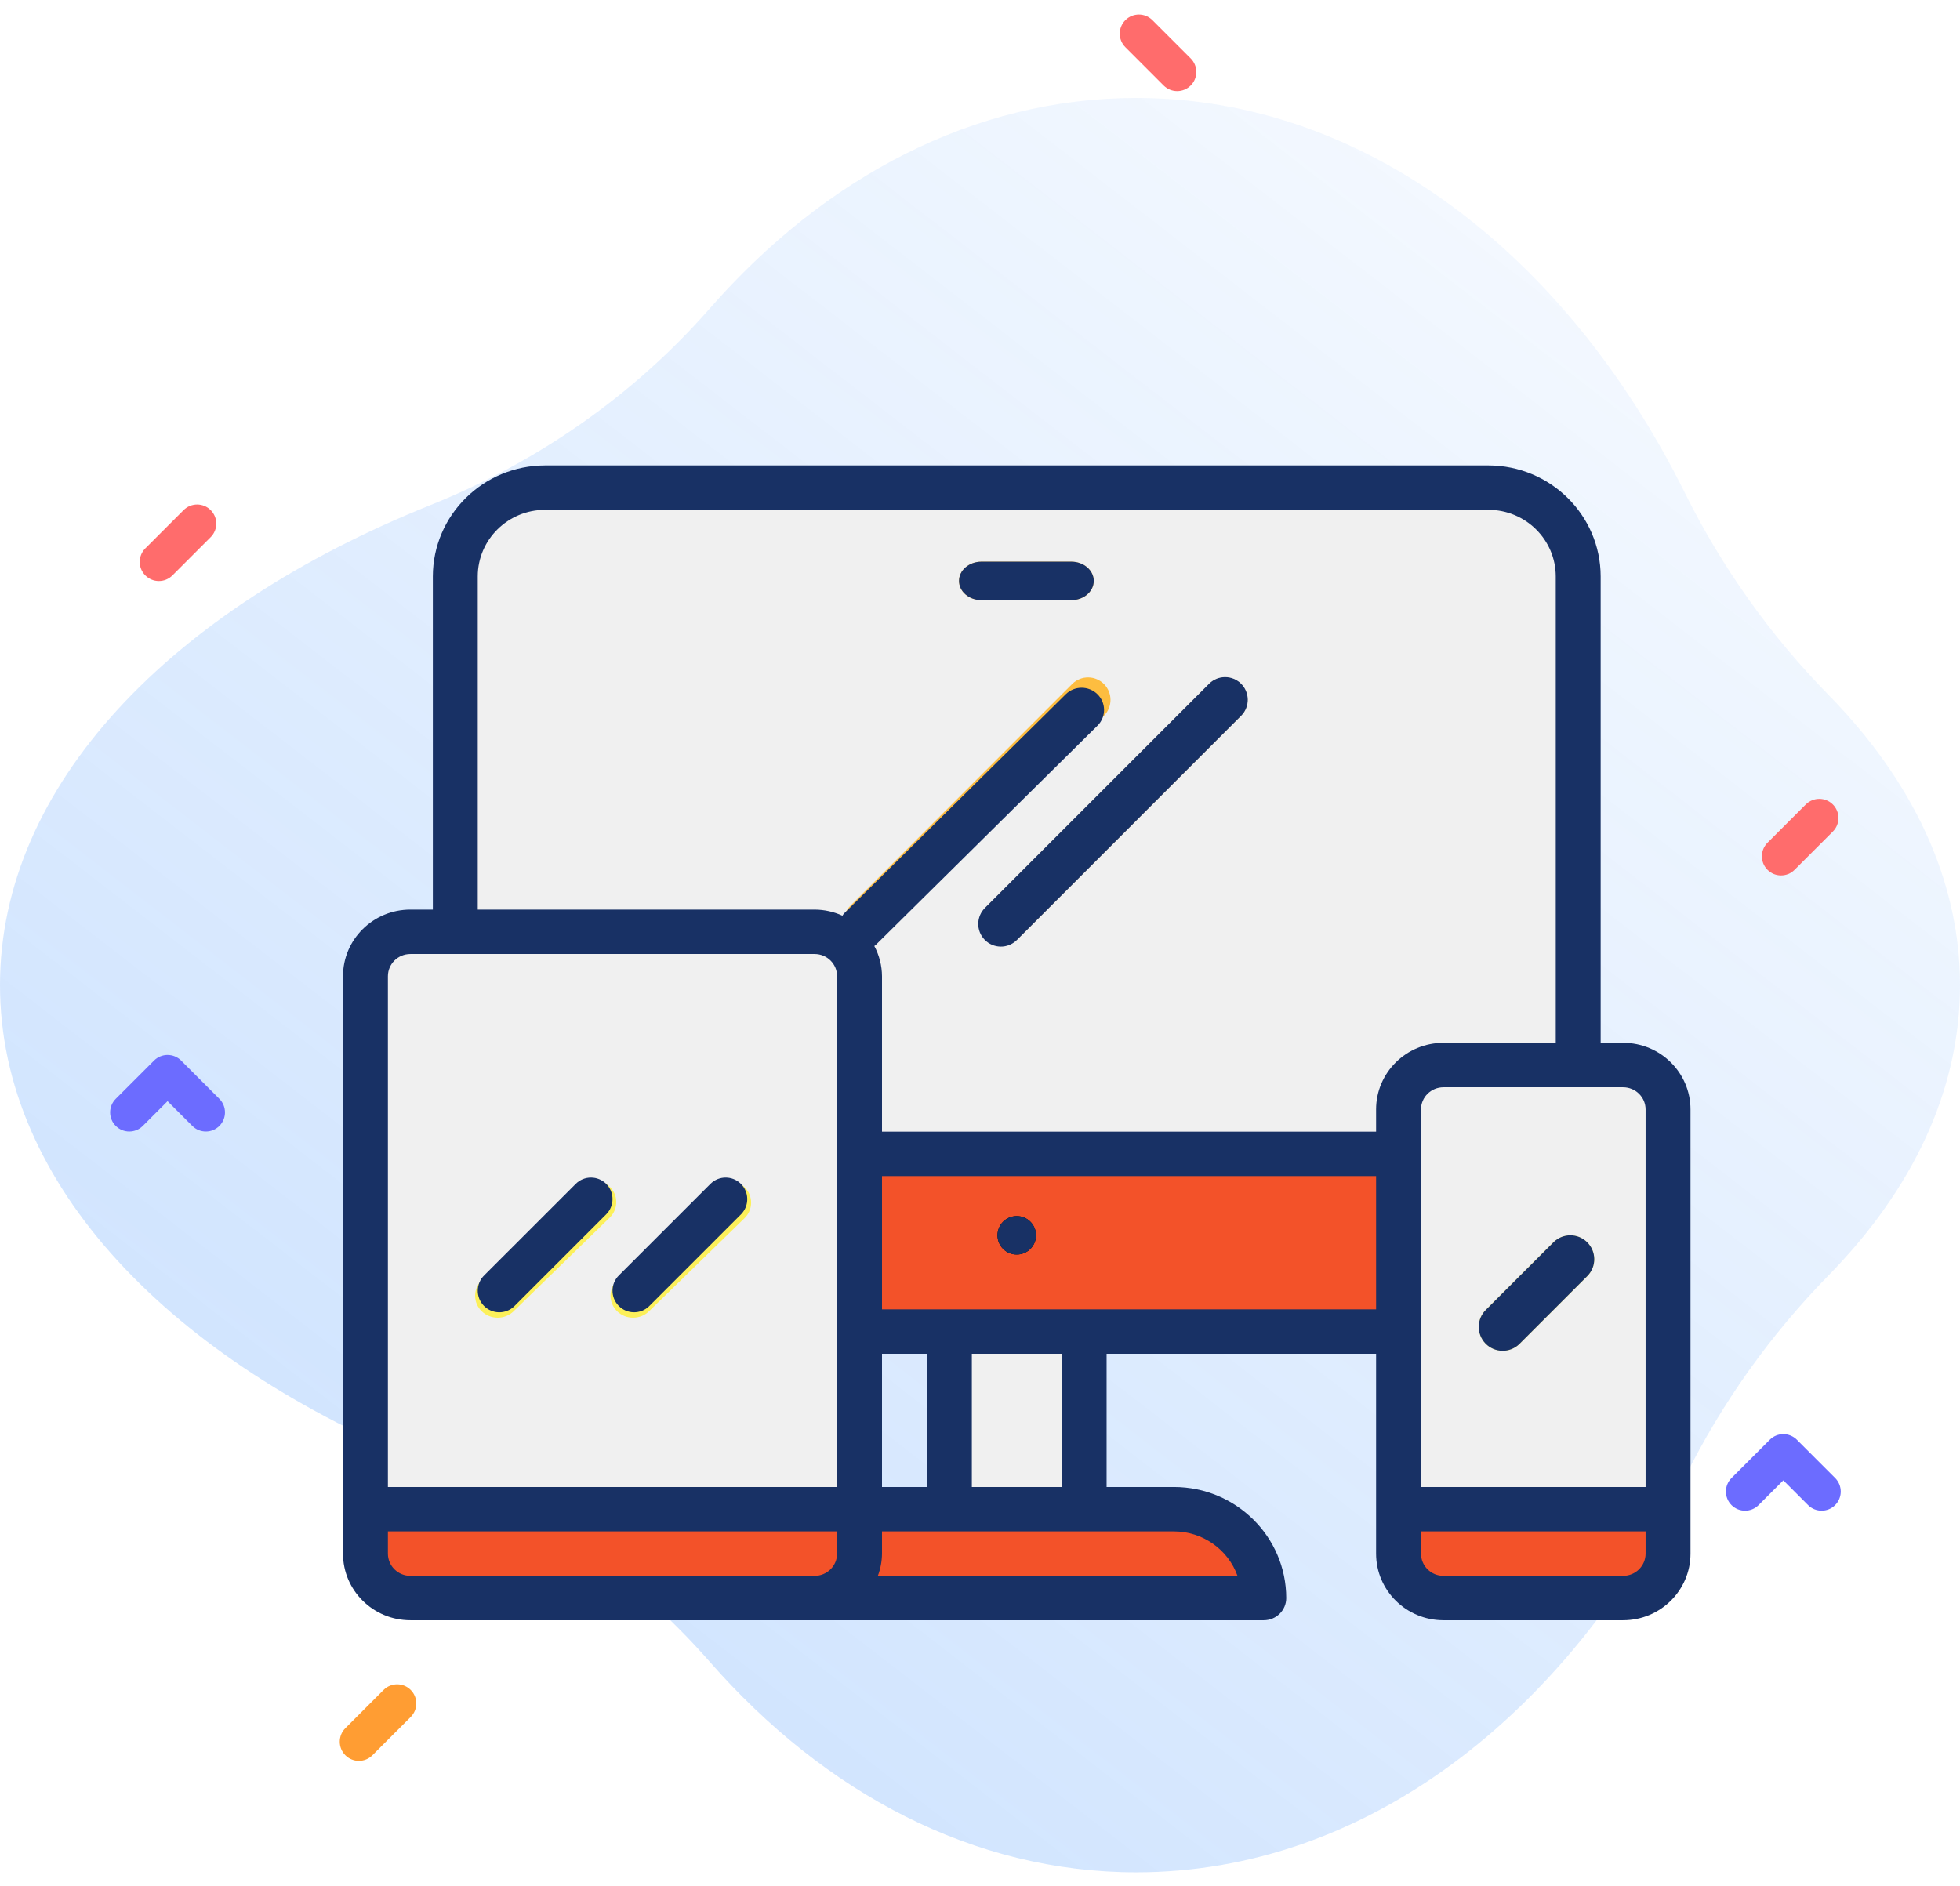 <?xml version="1.0" encoding="UTF-8"?>
<svg width="80px" height="77px" viewBox="0 0 80 77" version="1.1" xmlns="http://www.w3.org/2000/svg" xmlns:xlink="http://www.w3.org/1999/xlink">
    <!-- Generator: Sketch 56.3 (81716) - https://sketch.com -->
    <title>Mobile &amp; Display Ads</title>
    <desc>Created with Sketch.</desc>
    <defs>
        <linearGradient x1="-3.046%" y1="112.484%" x2="104.876%" y2="-12.661%" id="linearGradient-1">
            <stop stop-color="#1C7CFB" stop-opacity="0.267" offset="0%"></stop>
            <stop stop-color="#1C7CFB" stop-opacity="0" offset="100%"></stop>
        </linearGradient>
    </defs>
    <g id="Page-1" stroke="none" stroke-width="1" fill="none" fill-rule="evenodd">
        <g id="Hey-Digital_Landing-Page-Design" transform="translate(-681, -919)" fill-rule="nonzero">
            <g id="Mobile-&amp;-Display-Ads" transform="translate(677, 916)">
                <g id="Group-10" transform="translate(4, 3)">
                    <path d="M80,40.216 C80,35.899 78.046,31.851 74.633,28.367 C72.258,25.942 70.281,23.164 68.772,20.124 C63.945,10.403 55.717,4 46.376,4 C39.738,4 33.662,7.234 28.969,12.594 C25.863,16.142 21.941,18.864 17.565,20.621 C6.965,24.878 0,32.065 0,40.216 C0,48.367 6.965,55.555 17.565,59.812 C21.941,61.569 25.863,64.29 28.969,67.838 C33.662,73.198 39.738,76.433 46.376,76.433 C55.717,76.433 63.946,70.03 68.772,60.308 C70.281,57.268 72.259,54.49 74.633,52.066 C78.046,48.581 80,44.534 80,40.216 Z" id="Path" fill="url(#linearGradient-1)"></path>
                    <path d="M8.402,46.192 C8.202,46.192 8.002,46.115 7.849,45.963 L6.839,44.953 L5.829,45.963 C5.524,46.268 5.03,46.268 4.724,45.963 C4.419,45.658 4.419,45.163 4.724,44.858 L6.287,43.295 C6.592,42.99 7.087,42.99 7.392,43.295 L8.954,44.858 C9.259,45.163 9.259,45.658 8.954,45.963 C8.802,46.115 8.602,46.192 8.402,46.192 Z" id="Path" fill="#6C6CFF"></path>
                    <path d="M74.352,61.67 C74.152,61.67 73.952,61.594 73.799,61.442 L72.789,60.432 L71.779,61.442 C71.474,61.747 70.979,61.747 70.674,61.442 C70.369,61.137 70.369,60.642 70.674,60.337 L72.237,58.774 C72.542,58.469 73.036,58.469 73.342,58.774 L74.904,60.337 C75.209,60.642 75.209,61.137 74.904,61.442 C74.751,61.594 74.552,61.67 74.352,61.67 Z" id="Path" fill="#6C6CFF"></path>
                    <path d="M14.648,71.883 C14.448,71.883 14.249,71.807 14.096,71.654 C13.791,71.349 13.791,70.854 14.096,70.549 L15.658,68.987 C15.964,68.682 16.458,68.682 16.763,68.987 C17.068,69.292 17.068,69.787 16.763,70.092 L15.201,71.654 C15.048,71.807 14.848,71.883 14.648,71.883 L14.648,71.883 Z" id="Path" fill="#FF9D33"></path>
                    <path d="M72.695,35.737 C72.495,35.737 72.295,35.661 72.143,35.508 C71.838,35.203 71.838,34.708 72.143,34.403 L73.705,32.841 C74.01,32.536 74.505,32.536 74.81,32.841 C75.115,33.146 75.115,33.641 74.81,33.946 L73.248,35.508 C73.095,35.661 72.895,35.737 72.695,35.737 Z" id="Path" fill="#FF6C6C"></path>
                    <path d="M6.484,23.72 C6.284,23.72 6.085,23.643 5.932,23.491 C5.627,23.186 5.627,22.691 5.932,22.386 L7.494,20.824 C7.8,20.519 8.294,20.519 8.599,20.824 C8.904,21.129 8.904,21.623 8.599,21.928 L7.037,23.491 C6.884,23.643 6.684,23.72 6.484,23.72 Z" id="Path" fill="#FF6C6C"></path>
                    <path d="M46.484,3.72 C46.284,3.72 46.085,3.643 45.932,3.491 C45.627,3.186 45.627,2.691 45.932,2.386 L47.494,0.824 C47.8,0.519 48.294,0.519 48.599,0.824 C48.904,1.129 48.904,1.623 48.599,1.928 L47.037,3.491 C46.884,3.643 46.684,3.72 46.484,3.72 Z" id="Path-Copy-2" fill="#FF6C6C" transform="translate(47.266, 2.157) scale(-1, 1) translate(-47.266, -2.157) "></path>
                </g>
                <g id="responsive" transform="translate(18, 22)">
                    <path d="M21,42.429 L34,42.429 C36.051,42.429 37.714,44.187 37.714,46.357 L37.714,46.357 L17.286,46.357 L17.286,46.357 C17.286,44.187 18.949,42.429 21,42.429 Z" id="Path" fill="#F35229"></path>
                    <path d="M8.36,0.786 L46.64,0.786 C48.653,0.786 50.286,2.415 50.286,4.425 L50.286,31.718 C50.286,33.728 48.653,35.357 46.64,35.357 L8.36,35.357 C6.347,35.357 4.714,33.728 4.714,31.718 L4.714,4.425 C4.714,2.415 6.347,0.786 8.36,0.786 Z" id="Path" fill="#F0F0F0"></path>
                    <path d="M4.714,28.286 L50.286,28.286 L50.286,28.286 L50.286,31.821 C50.286,33.774 48.653,35.357 46.64,35.357 L8.36,35.357 C6.347,35.357 4.714,33.774 4.714,31.821 L4.714,28.286 L4.714,28.286 Z" id="Path" fill="#F35229"></path>
                    <g id="Group" transform="translate(0.786, 18.857)" fill="#F0F0F0">
                        <path d="M1.842,0 L18.424,0 C19.441,0 20.266,0.821 20.266,1.833 L20.266,25.667 C20.266,26.679 19.441,27.5 18.424,27.5 L1.842,27.5 C0.825,27.5 0,26.679 0,25.667 L0,1.833 C0,0.821 0.825,0 1.842,0 Z" id="Path"></path>
                        <path d="M44.217,5.5 L51.586,5.5 C52.604,5.5 53.429,6.321 53.429,7.333 L53.429,25.667 C53.429,26.679 52.604,27.5 51.586,27.5 L44.217,27.5 C43.199,27.5 42.374,26.679 42.374,25.667 L42.374,7.333 C42.374,6.321 43.199,5.5 44.217,5.5 Z" id="Path"></path>
                    </g>
                    <g id="Group" transform="translate(0.786, 29.071)">
                        <path d="M42.374,13.694 L53.429,13.694 L53.429,13.694 L53.429,15.49 C53.429,16.482 52.604,17.286 51.586,17.286 L44.217,17.286 C43.199,17.286 42.374,16.482 42.374,15.49 L42.374,13.694 L42.374,13.694 Z" id="Path" fill="#F35229"></path>
                        <path d="M0,13.694 L20.266,13.694 L20.266,13.694 L20.266,15.49 C20.266,16.482 19.441,17.286 18.424,17.286 L1.842,17.286 C0.825,17.286 0,16.482 0,15.49 L0,13.694 L0,13.694 Z" id="Path" fill="#F35229"></path>
                        <polygon id="Path" fill="#F0F0F0" points="23.951 6.51 29.478 6.51 29.478 13.694 23.951 13.694"></polygon>
                        <path d="M5.527,5.721 C5.018,5.721 4.606,5.319 4.606,4.823 C4.606,4.585 4.703,4.356 4.876,4.188 L8.783,0.379 C9.137,0.022 9.72,0.012 10.086,0.357 C10.452,0.702 10.462,1.27 10.109,1.627 C10.101,1.634 10.094,1.641 10.086,1.649 L6.178,5.458 C6.006,5.626 5.771,5.721 5.527,5.721 Z" id="Path" fill="#FCF05A"></path>
                        <path d="M11.054,5.721 C10.545,5.721 10.133,5.319 10.133,4.823 C10.133,4.585 10.23,4.356 10.403,4.188 L14.311,0.379 C14.677,0.034 15.26,0.044 15.613,0.401 C15.958,0.749 15.958,1.301 15.613,1.649 L11.705,5.458 C11.533,5.626 11.299,5.721 11.054,5.721 Z" id="Path" fill="#FCF05A"></path>
                    </g>
                    <g id="Group" transform="translate(20.429, 8.643)" fill="#FDBD40">
                        <path d="M0.917,10.908 C0.41,10.908 0,10.498 0,9.991 C0,9.748 0.097,9.515 0.269,9.344 L9.344,0.269 C9.708,-0.083 10.288,-0.073 10.64,0.291 C10.983,0.646 10.983,1.209 10.64,1.565 L1.565,10.64 C1.393,10.812 1.16,10.909 0.917,10.908 L0.917,10.908 Z" id="Path"></path>
                        <path d="M6.508,10.908 C6.002,10.908 5.592,10.498 5.592,9.991 C5.592,9.748 5.688,9.515 5.86,9.344 L14.935,0.269 C15.299,-0.083 15.88,-0.073 16.231,0.291 C16.574,0.646 16.574,1.209 16.231,1.565 L7.156,10.64 C6.985,10.812 6.751,10.908 6.508,10.908 L6.508,10.908 Z" id="Path"></path>
                    </g>
                    <path d="M47.336,36.143 C46.795,36.143 46.357,35.704 46.357,35.164 C46.357,34.904 46.46,34.655 46.644,34.472 L49.412,31.703 C49.801,31.328 50.421,31.339 50.797,31.727 C51.163,32.107 51.163,32.708 50.797,33.088 L48.028,35.856 C47.844,36.04 47.596,36.143 47.336,36.143 Z" id="Path" fill="#FCF05A"></path>
                    <path d="M27.502,32.214 C27.069,32.216 26.716,31.866 26.714,31.432 C26.712,30.999 27.061,30.645 27.494,30.643 L27.502,30.643 C27.935,30.643 28.286,30.995 28.286,31.429 C28.286,31.862 27.935,32.214 27.502,32.214 Z" id="Path" fill="#000000"></path>
                    <path d="M29.726,5.5 L26.06,5.5 C25.553,5.5 25.143,5.148 25.143,4.714 C25.143,4.28 25.553,3.929 26.06,3.929 L29.726,3.929 C30.232,3.929 30.643,4.28 30.643,4.714 C30.643,5.148 30.232,5.5 29.726,5.5 Z" id="Path" fill="#FDBD40"></path>
                    <path d="M52.25,23.571 L51.333,23.571 L51.333,4.533 C51.33,2.031 49.28,0.003 46.75,0 L8.25,0 C5.72,0.003 3.67,2.031 3.667,4.533 L3.667,18.132 L2.75,18.132 C1.231,18.132 0,19.35 0,20.852 L0,44.423 C0,45.925 1.231,47.143 2.75,47.143 L2.75,47.143 L37.583,47.143 C38.09,47.143 38.5,46.737 38.5,46.236 C38.497,43.734 36.447,41.706 33.917,41.703 L31.167,41.703 L31.167,36.264 L42.167,36.264 L42.167,44.423 C42.167,45.925 43.398,47.143 44.917,47.143 L44.917,47.143 L52.25,47.143 C53.769,47.143 55,45.925 55,44.423 L55,44.423 L55,26.291 C55,24.789 53.769,23.571 52.25,23.571 Z M20.167,44.423 C20.167,44.924 19.756,45.33 19.25,45.33 L2.75,45.33 C2.244,45.33 1.833,44.924 1.833,44.423 L1.833,43.516 L20.167,43.516 L20.167,44.423 Z M20.167,41.703 L1.833,41.703 L1.833,20.852 C1.833,20.351 2.244,19.945 2.75,19.945 L19.25,19.945 C19.756,19.945 20.167,20.351 20.167,20.852 L20.167,41.703 Z M33.917,43.516 C35.082,43.518 36.12,44.244 36.51,45.33 L21.831,45.33 C21.94,45.039 21.997,44.733 22,44.423 L22,43.516 L33.917,43.516 Z M22,41.703 L22,36.264 L23.833,36.264 L23.833,41.703 L22,41.703 Z M25.667,41.703 L25.667,36.264 L29.333,36.264 L29.333,41.703 L25.667,41.703 Z M42.167,34.451 L22,34.451 L22,29.011 L42.167,29.011 L42.167,34.451 Z M42.167,26.291 L42.167,27.198 L22,27.198 L22,20.852 C21.997,20.421 21.889,19.998 21.686,19.618 C21.7,19.605 21.719,19.601 21.731,19.588 L30.806,10.613 C31.158,10.252 31.148,9.678 30.784,9.331 C30.429,8.991 29.866,8.991 29.51,9.331 L20.435,18.306 C20.413,18.329 20.404,18.358 20.385,18.381 C20.029,18.218 19.642,18.133 19.25,18.132 L5.5,18.132 L5.5,4.533 C5.5,3.031 6.731,1.813 8.25,1.813 L46.75,1.813 C48.269,1.813 49.5,3.031 49.5,4.533 L49.5,23.571 L44.917,23.571 C43.398,23.571 42.167,24.789 42.167,26.291 Z M53.167,44.423 C53.167,44.924 52.756,45.33 52.25,45.33 L44.917,45.33 C44.41,45.33 44,44.924 44,44.423 L44,43.516 L53.167,43.516 L53.167,44.423 Z M53.167,41.703 L44,41.703 L44,26.291 C44,25.791 44.41,25.385 44.917,25.385 L52.25,25.385 C52.756,25.385 53.167,25.791 53.167,26.291 L53.167,41.703 Z" id="Shape" fill="#183165"></path>
                    <path d="M10.743,29.329 C10.399,28.986 9.842,28.986 9.499,29.329 L5.768,33.059 C5.419,33.397 5.409,33.954 5.747,34.303 C6.084,34.652 6.641,34.662 6.99,34.325 C6.998,34.317 7.005,34.31 7.012,34.303 L10.743,30.572 C11.086,30.229 11.086,29.672 10.743,29.329 Z" id="Path" fill="#183165"></path>
                    <path d="M15.007,29.319 L11.269,33.057 C10.919,33.395 10.909,33.952 11.247,34.302 C11.585,34.652 12.143,34.662 12.493,34.324 C12.501,34.317 12.508,34.31 12.515,34.302 L16.253,30.565 C16.591,30.215 16.581,29.657 16.231,29.319 C15.889,28.989 15.348,28.989 15.007,29.319 Z" id="Path" fill="#183165"></path>
                    <path d="M35.362,8.902 L26.211,18.054 C25.844,18.408 25.833,18.993 26.188,19.361 C26.543,19.728 27.128,19.738 27.495,19.383 C27.503,19.376 27.51,19.368 27.518,19.361 L36.669,10.209 C37.024,9.842 37.014,9.257 36.646,8.902 C36.288,8.556 35.72,8.556 35.362,8.902 Z" id="Path" fill="#183165"></path>
                    <path d="M49.417,31.703 L46.655,34.464 C46.267,34.839 46.257,35.457 46.631,35.845 C47.006,36.233 47.624,36.243 48.012,35.869 C48.02,35.861 48.028,35.853 48.036,35.845 L50.797,33.083 C51.172,32.696 51.161,32.077 50.773,31.703 C50.395,31.337 49.795,31.337 49.417,31.703 Z" id="Path" fill="#183165"></path>
                    <path d="M27.502,32.214 C27.935,32.214 28.286,31.862 28.286,31.429 C28.286,30.995 27.935,30.643 27.502,30.643 L27.494,30.643 C27.061,30.645 26.712,30.999 26.714,31.432 C26.716,31.866 27.069,32.216 27.502,32.214 Z" id="Path" fill="#183165"></path>
                    <path d="M29.726,3.929 L26.06,3.929 C25.553,3.929 25.143,4.28 25.143,4.714 C25.143,5.148 25.553,5.5 26.06,5.5 L29.726,5.5 C30.232,5.5 30.643,5.148 30.643,4.714 C30.643,4.28 30.232,3.929 29.726,3.929 Z" id="Path" fill="#183165"></path>
                </g>
            </g>
        </g>
    </g>
</svg>